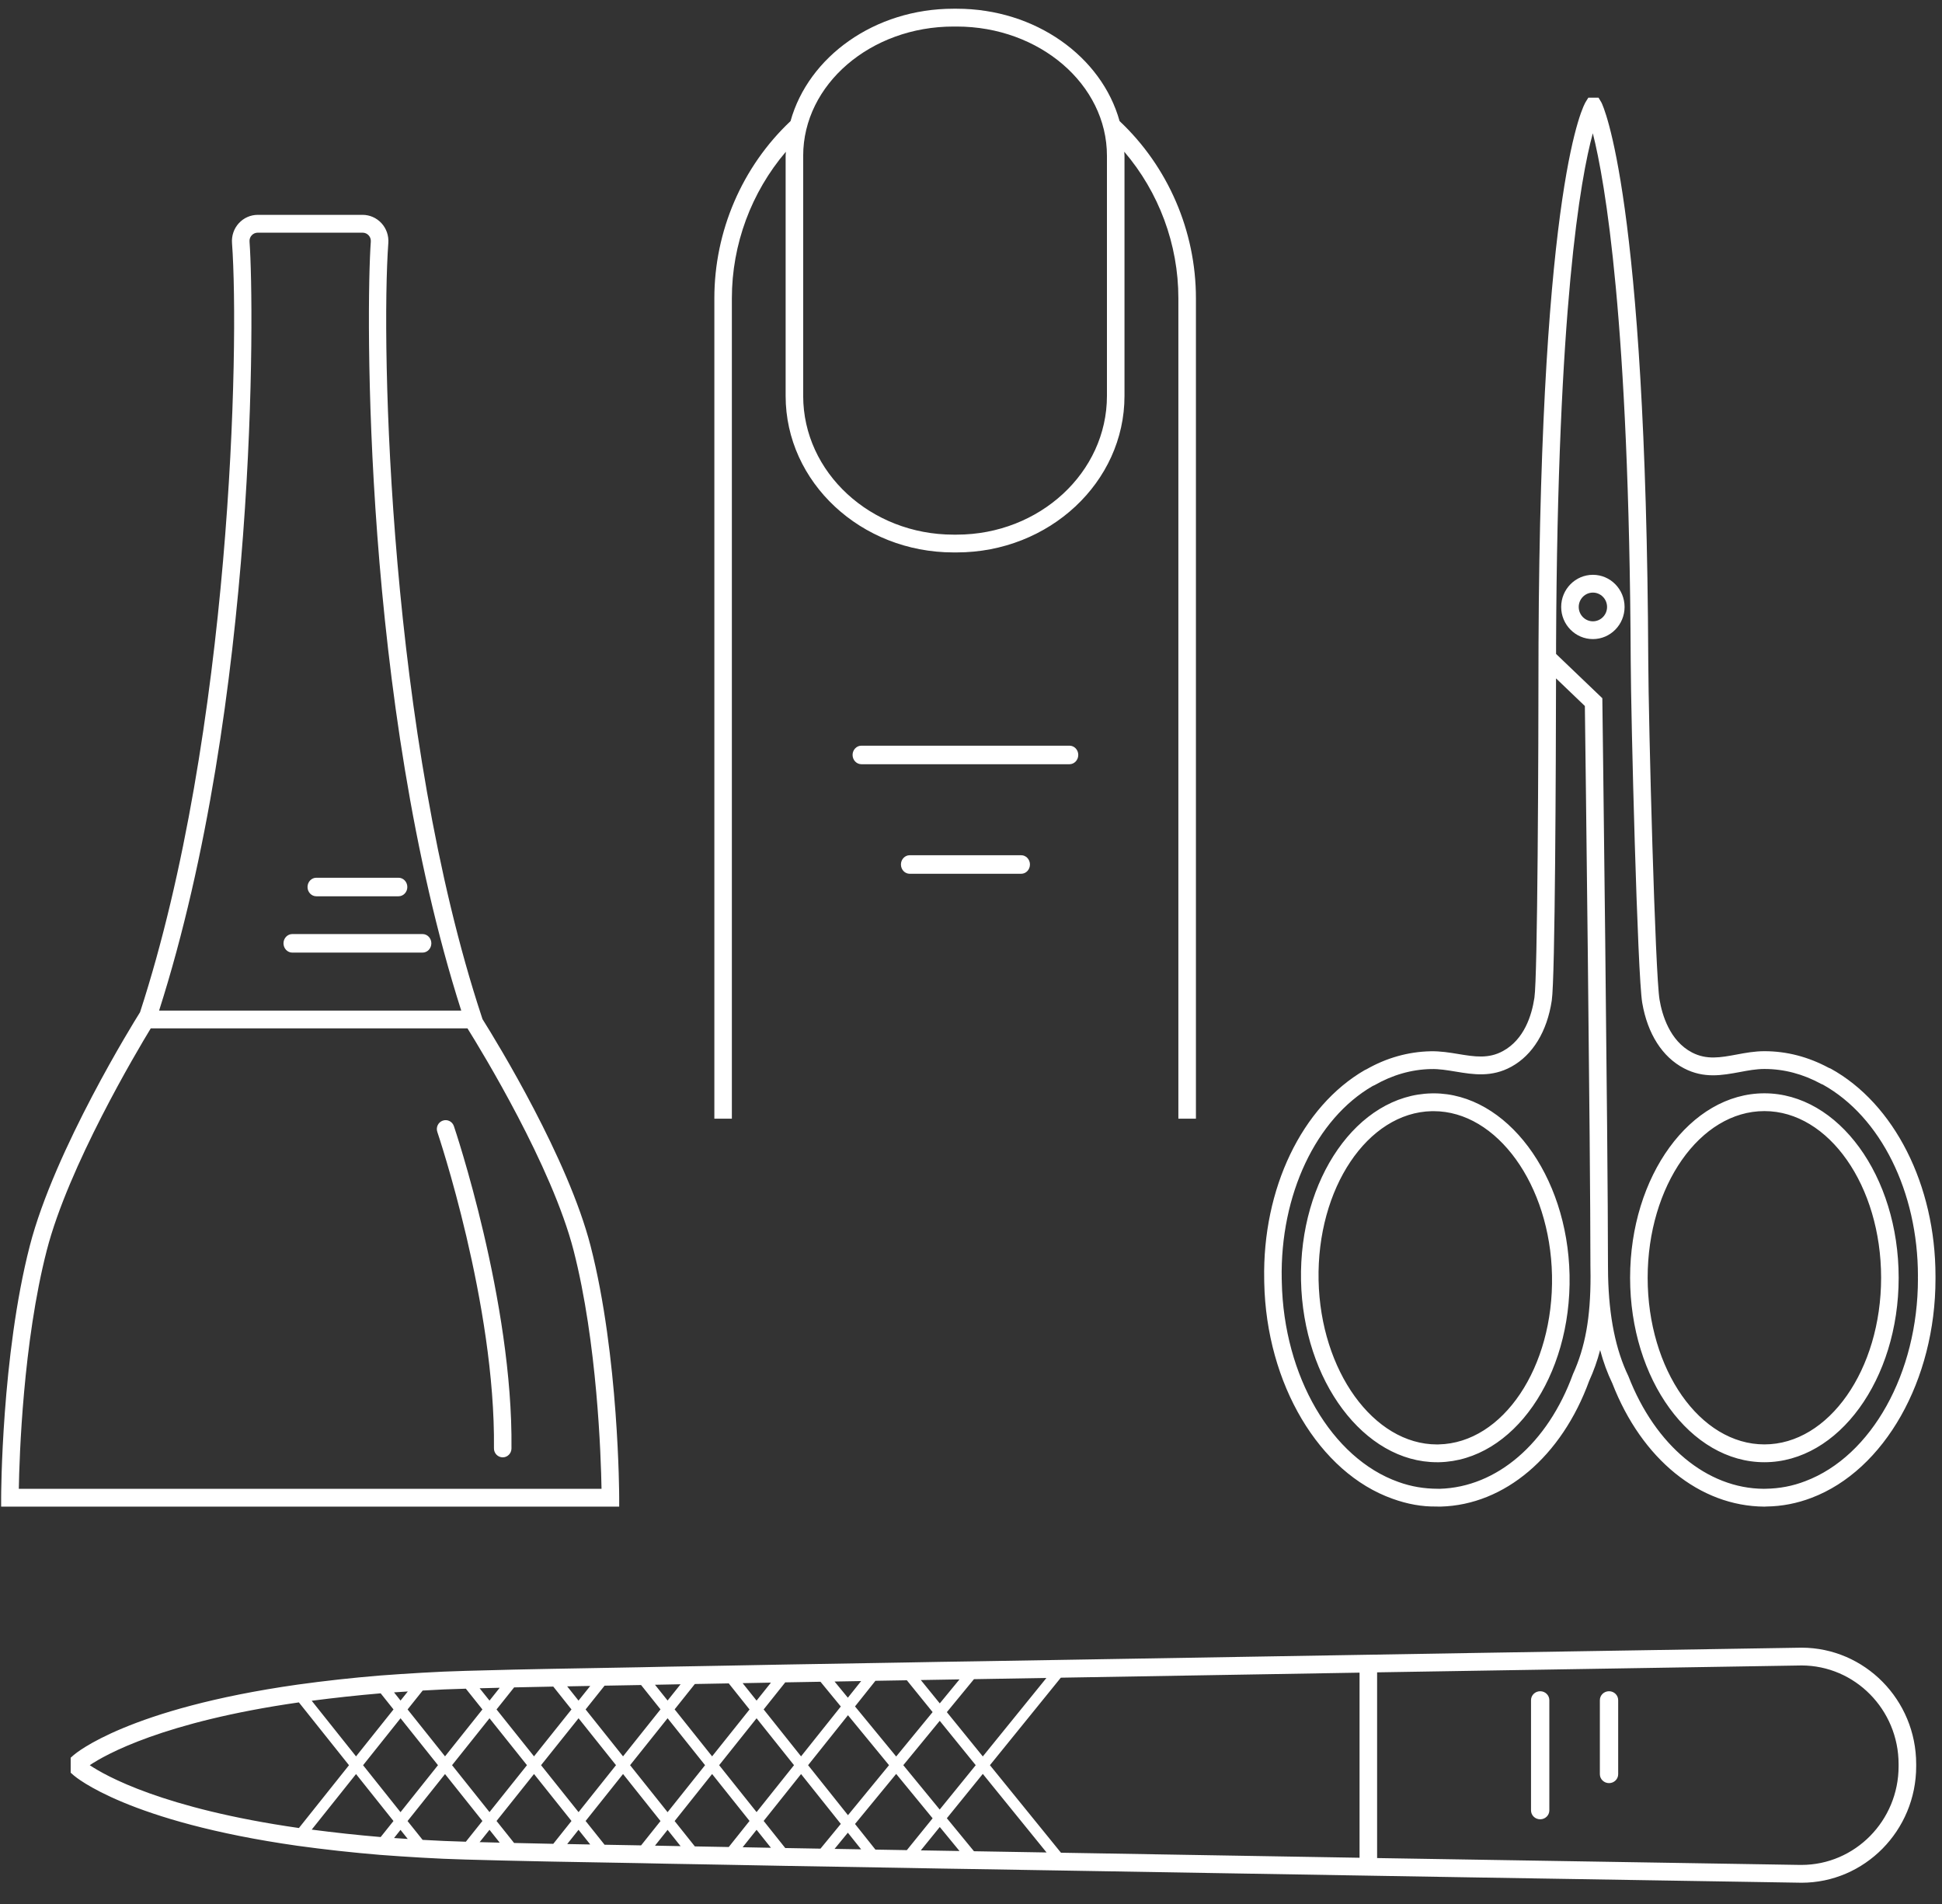 <svg width="51" height="50" viewBox="0 0 51 50" fill="none" xmlns="http://www.w3.org/2000/svg">
<rect x="0" y="0" width="51" height="50" fill="#333333" stroke="none"/>
<g clip-path="url(#clip0_25_20)">
<path fill-rule="evenodd" clip-rule="evenodd" d="M6.553 6.346C6.68 8.075 6.764 18.439 4.178 26.539H12.113C9.527 18.439 9.612 8.075 9.738 6.346C9.743 6.284 9.723 6.225 9.681 6.18C9.64 6.135 9.583 6.11 9.521 6.11H6.77C6.708 6.11 6.651 6.135 6.61 6.18C6.568 6.225 6.548 6.284 6.553 6.346ZM15.797 39.097C15.782 38.249 15.685 35.256 15.063 32.836C14.494 30.625 12.652 27.607 12.277 27.006H3.959C3.59 27.613 1.797 30.627 1.228 32.836C0.605 35.257 0.509 38.249 0.494 39.097H15.797ZM3.637 26.648L3.678 26.581C6.073 19.227 6.29 9.071 6.093 6.381C6.079 6.19 6.144 6.001 6.272 5.862C6.4 5.722 6.581 5.642 6.77 5.642H9.521C9.71 5.642 9.891 5.722 10.019 5.862C10.147 6.001 10.212 6.19 10.198 6.381C10 9.085 10.219 19.336 12.65 26.698L12.671 26.763C13.072 27.402 14.918 30.421 15.509 32.718C16.254 35.613 16.261 39.294 16.261 39.331V39.565H0.03V39.331C0.03 39.294 0.037 35.613 0.782 32.718C1.432 30.192 3.547 26.791 3.637 26.648ZM11.627 29.429C11.748 29.386 11.879 29.451 11.92 29.573C11.936 29.619 13.476 34.176 13.432 38.039C13.431 38.168 13.328 38.271 13.202 38.271H13.2C13.072 38.269 12.97 38.163 12.972 38.034C13.014 34.252 11.5 29.771 11.485 29.726C11.443 29.604 11.507 29.471 11.627 29.429ZM11.097 24.529C11.224 24.529 11.328 24.638 11.328 24.772C11.328 24.907 11.224 25.016 11.097 25.016H7.676C7.549 25.016 7.445 24.907 7.445 24.772C7.445 24.638 7.549 24.529 7.676 24.529H11.097ZM8.307 23.537C8.18 23.537 8.076 23.428 8.076 23.294C8.076 23.159 8.18 23.05 8.307 23.05H10.466C10.593 23.05 10.697 23.159 10.697 23.294C10.697 23.428 10.593 23.537 10.466 23.537H8.307ZM46.336 37.931C48.026 37.931 49.401 35.968 49.401 33.555C49.401 31.141 48.026 29.178 46.336 29.178C44.645 29.178 43.27 31.141 43.27 33.555C43.27 35.968 44.645 37.931 46.336 37.931ZM46.336 28.711C48.28 28.711 49.862 30.884 49.862 33.555C49.862 36.226 48.28 38.399 46.336 38.399C44.391 38.399 42.809 36.226 42.809 33.555C42.809 30.884 44.391 28.711 46.336 28.711ZM37.783 37.931C39.472 37.895 40.807 35.904 40.758 33.491C40.709 31.114 39.314 29.18 37.649 29.18L37.603 29.18C35.914 29.215 34.579 31.207 34.628 33.62C34.677 35.997 36.072 37.932 37.737 37.932L37.783 37.931ZM37.649 28.712C39.564 28.712 41.165 30.852 41.219 33.481C41.273 36.152 39.736 38.358 37.792 38.399L37.737 38.399C35.823 38.399 34.222 36.26 34.167 33.63C34.113 30.959 35.65 28.754 37.594 28.713L37.649 28.712ZM50.368 33.586L50.367 33.544L50.368 33.51C50.368 31.299 49.389 29.328 47.872 28.483L47.83 28.466C47.352 28.204 46.85 28.072 46.337 28.072C46.121 28.072 45.911 28.111 45.689 28.153C45.227 28.238 44.749 28.328 44.225 28.055C43.656 27.759 43.267 27.148 43.128 26.337C43.002 25.615 42.831 18.836 42.825 17.346C42.785 8.397 42.152 4.771 41.83 3.5C41.505 4.683 40.904 8.057 40.865 16.902V17.173L42.08 18.336L42.081 18.435C42.083 18.55 42.228 29.979 42.228 33.239C42.23 33.331 42.231 33.421 42.231 33.509C42.255 34.585 42.431 35.448 42.765 36.141C43.472 37.962 44.831 39.089 46.318 39.097L46.363 39.096C46.736 39.091 47.08 39.024 47.411 38.896C49.153 38.238 50.368 36.054 50.368 33.586ZM41.309 36.084C41.631 35.376 41.771 34.601 41.77 33.514C41.768 33.425 41.767 33.334 41.767 33.241C41.767 30.149 41.636 19.674 41.621 18.54L40.864 17.815C40.86 20.066 40.841 25.691 40.752 26.273C40.63 27.086 40.253 27.704 39.69 28.013C39.173 28.296 38.692 28.218 38.229 28.141C38.005 28.104 37.793 28.069 37.58 28.074C37.067 28.085 36.567 28.228 36.095 28.499L36.051 28.518C34.561 29.378 33.615 31.376 33.66 33.596L33.662 33.631V33.661C33.712 36.139 34.972 38.297 36.726 38.918C37.061 39.039 37.4 39.095 37.754 39.096L37.805 39.097C39.311 39.056 40.646 37.902 41.309 36.084ZM48.074 28.061C49.748 28.982 50.829 31.121 50.829 33.51V33.586C50.829 36.245 49.49 38.609 47.574 39.334C47.193 39.48 46.795 39.557 46.394 39.562C46.393 39.564 46.363 39.565 46.337 39.565C44.635 39.555 43.114 38.315 42.343 36.329C42.214 36.062 42.107 35.771 42.022 35.454C41.947 35.739 41.852 36.005 41.734 36.263C41.012 38.247 39.516 39.519 37.837 39.564C37.789 39.565 37.758 39.565 37.732 39.562C37.349 39.571 36.957 39.498 36.572 39.359C34.643 38.675 33.255 36.34 33.201 33.681L33.2 33.606C33.151 31.217 34.188 29.056 35.843 28.1L35.883 28.082C36.407 27.782 36.98 27.619 37.571 27.607C37.825 27.602 38.069 27.641 38.303 27.68C38.726 27.75 39.092 27.809 39.471 27.601C40.025 27.298 40.225 26.673 40.296 26.202C40.38 25.658 40.403 19.88 40.404 16.901C40.458 4.703 41.596 2.75 41.645 2.673L41.712 2.565H41.98L42.056 2.692C42.104 2.787 43.232 5.158 43.286 17.344C43.293 19.009 43.468 25.604 43.583 26.256C43.648 26.642 43.846 27.332 44.435 27.639C44.82 27.839 45.184 27.771 45.606 27.693C45.839 27.649 46.08 27.605 46.337 27.605C46.919 27.605 47.488 27.752 48.026 28.042L48.074 28.061ZM41.832 16.316C42.037 16.316 42.204 16.147 42.204 15.939C42.204 15.731 42.037 15.562 41.832 15.562C41.627 15.562 41.46 15.731 41.46 15.939C41.46 16.147 41.627 16.316 41.832 16.316ZM41.832 15.095C42.291 15.095 42.664 15.473 42.664 15.939C42.664 16.404 42.291 16.783 41.832 16.783C41.373 16.783 40.999 16.404 40.999 15.939C40.999 15.473 41.373 15.095 41.832 15.095ZM49.86 46.385V46.326C49.86 44.898 48.715 43.736 47.308 43.736L47.268 43.737C44.708 43.778 40.658 43.843 36.165 43.917V48.794C40.658 48.868 44.708 48.933 47.268 48.974L47.308 48.974C48.715 48.974 49.86 47.813 49.86 46.385ZM14.896 48.426C15.036 48.428 15.179 48.431 15.325 48.434L15.501 48.437L15.193 48.052L14.896 48.426ZM13.508 48.398C13.767 48.403 14.043 48.409 14.335 48.416L14.53 48.42L15.008 47.82L14.024 46.587L13.04 47.82L13.501 48.398L13.508 48.398ZM7.849 44.706C4.289 45.216 2.768 46.079 2.357 46.355C2.767 46.631 4.287 47.495 7.85 48.005L9.165 46.356L7.849 44.706ZM11.872 46.355L12.855 47.587L13.839 46.355L12.855 45.123L11.872 46.355ZM10.518 48.054L10.348 48.268C10.466 48.276 10.586 48.284 10.708 48.292L10.518 48.054ZM10.519 45.123L9.535 46.356L10.518 47.589L11.502 46.355L10.519 45.123ZM10.519 44.658L10.71 44.419C10.588 44.426 10.467 44.435 10.348 44.443L10.519 44.658ZM12.596 44.335L12.855 44.659L13.123 44.322C12.954 44.326 12.762 44.331 12.596 44.335ZM11.115 44.394C11.11 44.394 11.105 44.395 11.1 44.395L10.704 44.891L11.687 46.123L12.669 44.891L12.234 44.346C11.845 44.356 11.475 44.372 11.115 44.394ZM9.997 44.468C9.38 44.52 8.784 44.586 8.186 44.663L9.35 46.124L10.334 44.891L9.997 44.468ZM8.186 48.047C8.779 48.124 9.385 48.191 9.997 48.242L10.333 47.821L9.35 46.588L8.186 48.047ZM12.855 48.052L12.596 48.376C12.763 48.38 12.954 48.385 13.123 48.389L12.855 48.052ZM12.234 48.365L12.669 47.82L11.687 46.588L10.703 47.822L11.098 48.316C11.102 48.316 11.107 48.317 11.112 48.317C11.476 48.338 11.847 48.355 12.234 48.365ZM14.335 44.295C14.043 44.302 13.767 44.308 13.506 44.312L13.501 44.313L13.04 44.891L14.024 46.123L15.008 44.891L14.53 44.291L14.335 44.295ZM15.326 44.277C15.177 44.28 15.038 44.282 14.895 44.285L15.193 44.659L15.501 44.274L15.326 44.277ZM24.68 47.978L24.182 48.592C24.518 48.598 24.857 48.604 25.198 48.609L24.68 47.978ZM22.266 48.128L21.917 48.553L22.615 48.565L22.266 48.128ZM19.869 48.052L19.503 48.51C19.748 48.514 19.995 48.519 20.246 48.524L19.869 48.052ZM17.532 48.053L17.201 48.468C17.421 48.473 17.645 48.477 17.873 48.481L17.532 48.053ZM16.177 46.355L15.194 45.123L14.209 46.355L15.194 47.588L16.177 46.355ZM17.532 44.657L17.873 44.23C17.645 44.234 17.421 44.238 17.201 44.243L17.532 44.657ZM18.516 46.355L17.532 45.122L16.547 46.355L17.532 47.589L18.516 46.355ZM19.869 44.659L20.246 44.187C19.995 44.192 19.748 44.197 19.503 44.201L19.869 44.659ZM20.852 46.355L19.869 45.123L18.886 46.355L19.869 47.587L20.852 46.355ZM22.266 44.583L22.615 44.146L21.917 44.158L22.266 44.583ZM23.347 46.355L22.269 45.043L21.222 46.355L22.269 47.668L23.347 46.355ZM24.68 44.732L25.198 44.102C24.857 44.107 24.518 44.113 24.182 44.119L24.68 44.732ZM25.624 46.355L24.679 45.19L23.722 46.355L24.678 47.52L25.624 46.355ZM25.587 44.096H25.578L24.866 44.962L25.81 46.125L27.481 44.064C26.845 44.074 26.211 44.084 25.587 44.096ZM23.815 44.125L22.99 44.139L22.454 44.812L23.535 46.127L24.492 44.961L23.815 44.125ZM20.627 44.18H20.622L20.055 44.891L21.037 46.123L22.081 44.814L21.547 44.164L20.627 44.18ZM18.254 44.223H18.248L17.717 44.889L18.701 46.123L19.684 44.892L19.138 44.207L18.254 44.223ZM16.836 44.25L15.877 44.267L15.379 44.891L16.362 46.123L17.346 44.889L16.836 44.25ZM15.877 48.444L16.836 48.461L17.346 47.822L16.362 46.587L15.379 47.82L15.877 48.444ZM18.253 48.488L19.138 48.504L19.684 47.819L18.701 46.587L17.717 47.822L18.248 48.488H18.253ZM20.628 48.531L21.547 48.547L22.081 47.897L21.037 46.588L20.055 47.819L20.622 48.531H20.628ZM22.99 48.572L23.815 48.586L24.492 47.75L23.535 46.584L22.454 47.899L22.99 48.572ZM25.586 48.615C26.212 48.627 26.848 48.637 27.484 48.647L25.81 46.584L24.866 47.748L25.578 48.615H25.586ZM27.869 48.654C30.485 48.699 33.159 48.744 35.704 48.786V43.925C33.159 43.967 30.485 44.012 27.869 44.057C27.866 44.057 27.862 44.057 27.859 44.057L25.997 46.355L27.862 48.653C27.864 48.654 27.866 48.654 27.869 48.654ZM47.308 43.269C48.97 43.269 50.322 44.64 50.322 46.326V46.385C50.322 48.071 48.97 49.442 47.308 49.442L47.261 49.441C43.172 49.376 35.285 49.248 27.861 49.121C27.095 49.11 26.331 49.096 25.578 49.083C24.982 49.075 24.389 49.064 23.807 49.053L20.62 48.999C20.129 48.988 19.652 48.98 19.188 48.972L18.245 48.955C17.758 48.947 17.286 48.939 16.83 48.928L15.316 48.901C15.043 48.896 14.779 48.891 14.525 48.887L14.324 48.883C14.034 48.876 13.758 48.87 13.498 48.865L13.22 48.859C12.881 48.851 12.38 48.839 12.224 48.833C11.833 48.822 11.455 48.806 11.088 48.784C10.702 48.762 10.333 48.737 9.978 48.71C9.245 48.649 8.518 48.569 7.815 48.472C3.364 47.84 1.992 46.671 1.935 46.622L1.856 46.552V46.159L1.935 46.089C1.992 46.04 3.364 44.871 7.815 44.239C8.531 44.14 9.238 44.062 9.974 44.001C10.333 43.974 10.704 43.949 11.089 43.927C11.455 43.905 11.833 43.889 12.226 43.878C12.388 43.872 12.931 43.859 13.269 43.851L13.497 43.845C13.758 43.841 14.034 43.835 14.324 43.828L14.523 43.824C14.78 43.82 15.043 43.815 15.317 43.81L16.831 43.783C17.286 43.772 17.758 43.764 18.246 43.756L19.188 43.739C19.652 43.731 20.129 43.723 20.619 43.712L23.807 43.658C24.389 43.647 24.982 43.636 25.579 43.628C26.331 43.615 27.093 43.601 27.859 43.59C35.285 43.462 43.172 43.335 47.261 43.27L47.308 43.269ZM40.448 44.413C40.58 44.413 40.688 44.518 40.688 44.647V47.542C40.688 47.672 40.58 47.776 40.448 47.776C40.315 47.776 40.207 47.672 40.207 47.542V44.647C40.207 44.518 40.315 44.413 40.448 44.413ZM42.256 44.413C42.389 44.413 42.496 44.518 42.496 44.647V46.592C42.496 46.721 42.389 46.826 42.256 46.826C42.123 46.826 42.015 46.721 42.015 46.592V44.647C42.015 44.518 42.123 44.413 42.256 44.413ZM29.07 10.398V4.09C29.07 2.219 27.3 0.697 25.124 0.697H25.039C22.864 0.697 21.093 2.219 21.093 4.09V10.398C21.093 12.406 22.864 14.04 25.039 14.04H25.124C27.3 14.04 29.07 12.406 29.07 10.398ZM31.407 29.377H30.946V7.833C30.946 6.414 30.433 5.046 29.525 3.984C29.526 4.019 29.531 4.054 29.531 4.09V10.398C29.531 12.664 27.554 14.507 25.124 14.507H25.039C22.609 14.507 20.632 12.664 20.632 10.398V4.09C20.632 4.055 20.637 4.02 20.638 3.985C19.732 5.048 19.22 6.415 19.22 7.833V29.377H18.76V7.833C18.76 6.071 19.489 4.379 20.761 3.18C21.23 1.49 22.968 0.229 25.039 0.229H25.124C27.196 0.229 28.933 1.49 29.402 3.18C30.676 4.378 31.407 6.07 31.407 7.833V29.377ZM28.317 19.825C28.317 19.959 28.214 20.069 28.087 20.069H22.621C22.494 20.069 22.39 19.959 22.39 19.825C22.39 19.691 22.494 19.582 22.621 19.582H28.087C28.214 19.582 28.317 19.691 28.317 19.825ZM23.89 22.459H26.818C26.945 22.459 27.048 22.568 27.048 22.702C27.048 22.837 26.945 22.946 26.818 22.946H23.89C23.763 22.946 23.66 22.837 23.66 22.702C23.66 22.568 23.763 22.459 23.89 22.459Z" fill="white"/>
</g>
<defs>
<clipPath id="clip0_25_20">
<rect width="51" height="50" fill="white"/>
</clipPath>
</defs>
</svg>
